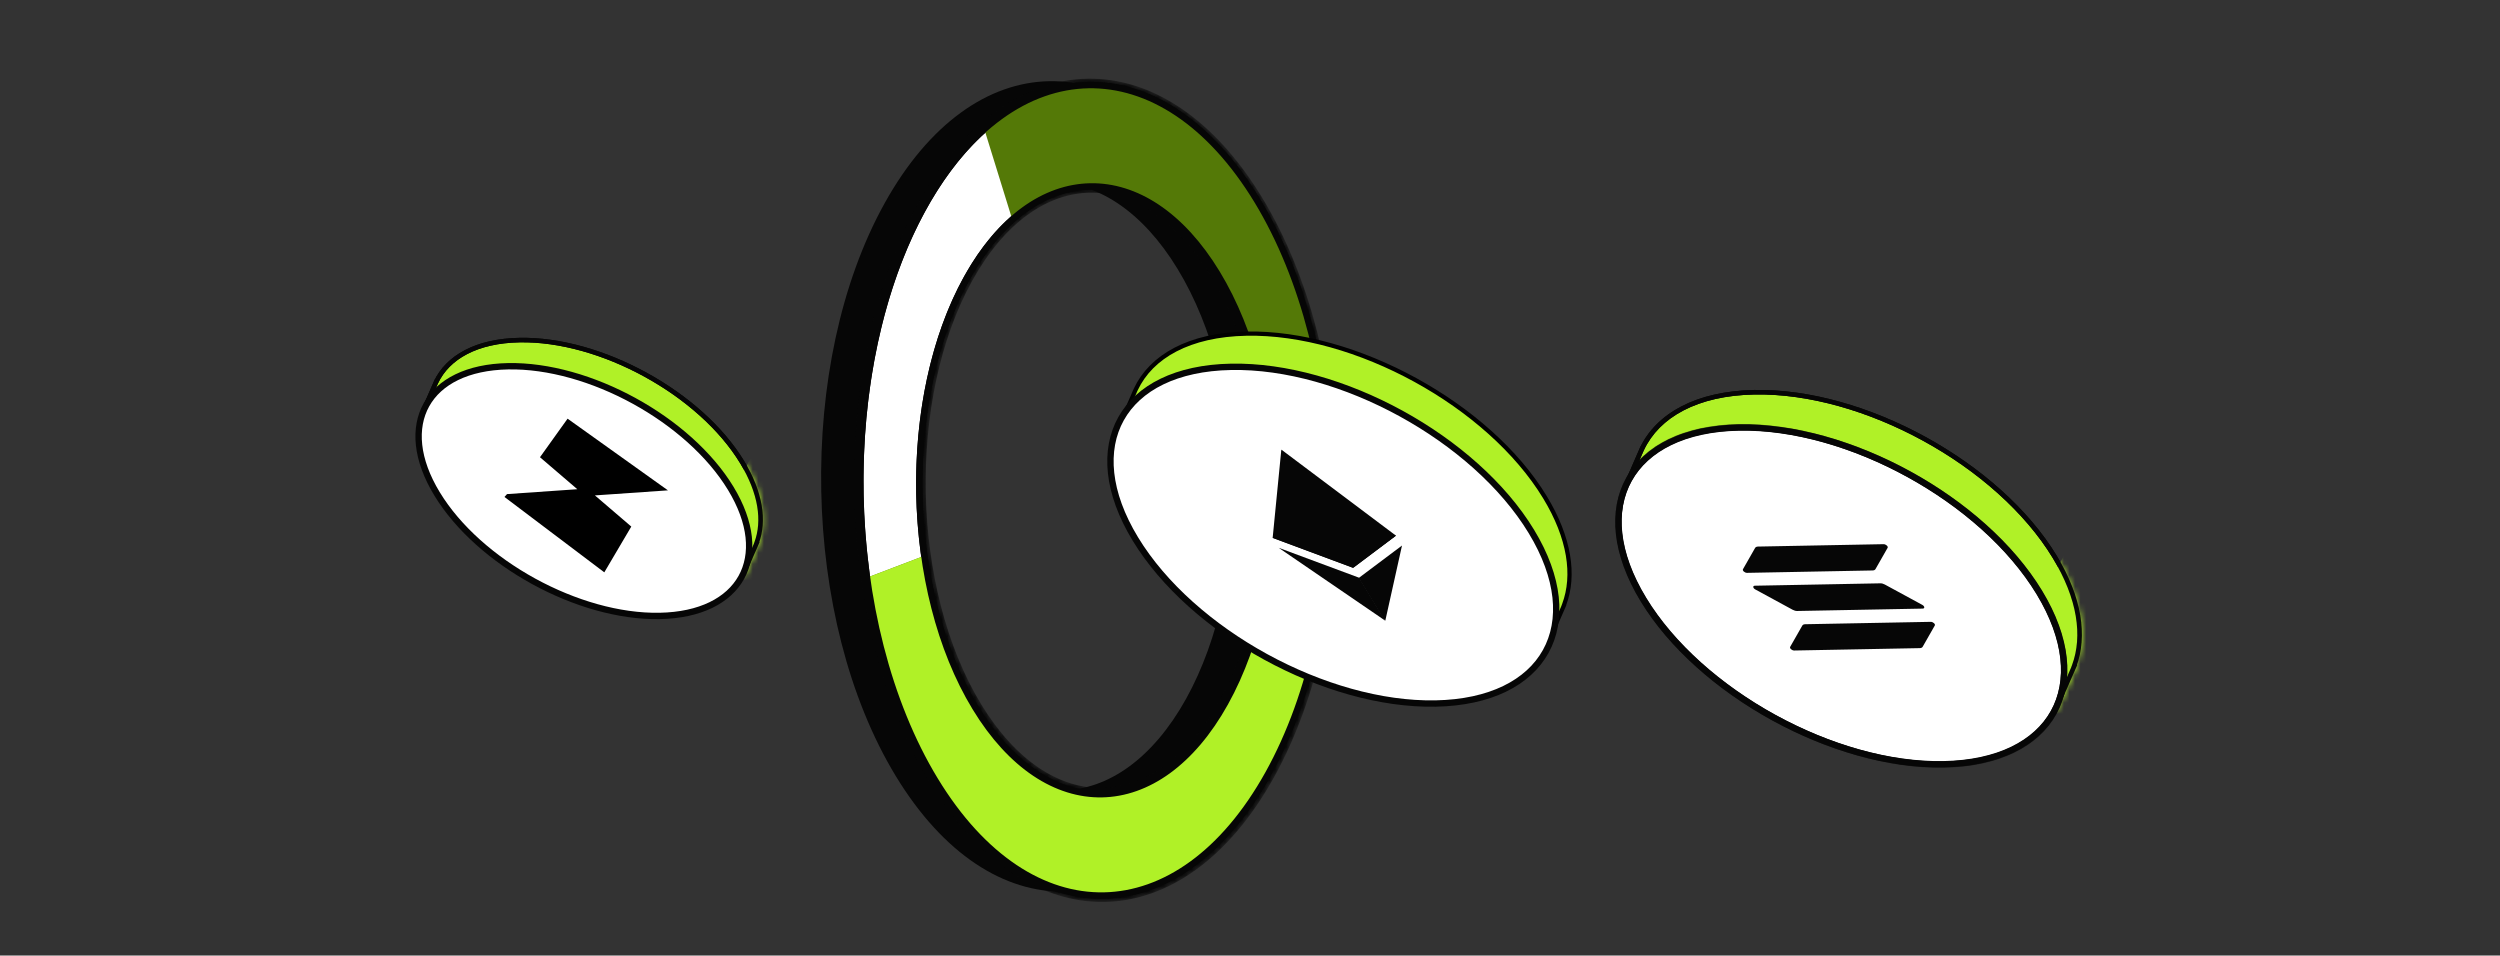 <svg width="450" height="172" viewBox="0 0 450 172" fill="none" xmlns="http://www.w3.org/2000/svg">
<rect x="0" y="0" width="450" height="172" fill="#333333" stroke="none"/>
<g clip-path="url(#clip0_7_3)">
<path d="M219.237 35.408C236.352 63.575 237.244 109.756 221.23 138.554C205.216 167.353 178.359 167.864 161.245 139.697C144.13 111.529 143.237 65.349 159.251 36.55C175.265 7.751 202.122 7.24 219.237 35.408ZM168.493 126.66C181.33 147.786 201.472 147.403 213.483 125.804C225.493 104.204 224.824 69.57 211.988 48.444C199.152 27.318 179.01 27.701 166.999 49.3C154.988 70.9 155.657 105.535 168.493 126.66Z" fill="#060606"/>
<mask id="mask0_7_3" style="mask-type:luminance" maskUnits="userSpaceOnUse" x="153" y="14" width="88" height="149">
<path d="M226.187 36.151C243.338 64.353 244.308 110.543 228.353 139.321C212.397 168.099 185.559 168.566 168.408 140.365C151.257 112.163 150.287 65.972 166.243 37.194C182.198 8.417 209.036 7.95 226.187 36.151ZM175.63 127.338C188.493 148.489 208.622 148.139 220.589 126.555C232.555 104.972 231.828 70.329 218.965 49.178C206.101 28.027 185.973 28.377 174.006 49.96C162.04 71.543 162.767 106.187 175.63 127.338Z" fill="#141414" stroke="#060606" stroke-width="2.286"/>
</mask>
<g mask="url(#mask0_7_3)">
<path d="M226.198 36.147C243.346 64.346 244.307 110.535 228.346 139.315C212.384 168.095 185.544 168.567 168.397 140.368C151.249 112.171 150.288 65.981 166.249 37.201C182.211 8.421 209.051 7.949 226.198 36.147ZM175.622 127.341C188.483 148.49 208.613 148.136 220.584 126.551C232.555 104.966 231.833 70.324 218.973 49.175C206.112 28.027 185.983 28.38 174.011 49.965C162.04 71.55 162.761 106.192 175.622 127.341Z" fill="#141414" stroke="#060606" stroke-width="2.286"/>
</g>
<path d="M233.69 52.128C229.135 38.908 222.319 28.377 214.198 22.01C206.076 15.643 197.055 13.757 188.397 16.619C179.74 19.48 171.881 26.944 165.919 37.965C159.958 48.987 156.193 63.015 155.152 78.083C154.112 93.152 155.847 108.507 160.116 121.999C164.384 135.49 170.972 146.442 178.956 153.321C186.941 160.2 195.923 162.661 204.643 160.359C213.363 158.058 221.386 151.109 227.588 140.487L220.016 127.43C215.364 135.396 209.347 140.608 202.807 142.334C196.266 144.06 189.53 142.214 183.542 137.055C177.553 131.896 172.613 123.682 169.411 113.563C166.21 103.445 164.908 91.929 165.689 80.627C166.469 69.326 169.293 58.805 173.764 50.539C178.235 42.272 184.129 36.674 190.622 34.528C197.116 32.382 203.881 33.796 209.973 38.572C216.064 43.348 221.176 51.246 224.592 61.16L233.69 52.128Z" fill="white" stroke="#060606" stroke-width="1.143"/>
<path d="M156.067 103.974C158.166 118.834 162.903 132.296 169.614 142.476C176.324 152.655 184.674 159.042 193.492 160.742C202.311 162.441 211.157 159.369 218.791 151.954C226.426 144.54 232.467 133.154 236.068 119.393C239.669 105.631 240.65 90.183 238.874 75.211C237.098 60.239 232.653 46.493 226.162 35.899C219.672 25.304 211.46 18.391 202.677 16.128C193.895 13.866 184.981 16.366 177.184 23.28L182.213 39.524C188.06 34.339 194.745 32.464 201.332 34.161C207.92 35.858 214.078 41.042 218.946 48.988C223.814 56.934 227.148 67.243 228.48 78.473C229.812 89.702 229.076 101.288 226.375 111.609C223.675 121.93 219.144 130.469 213.418 136.03C207.692 141.591 201.058 143.896 194.444 142.621C187.83 141.346 181.568 136.556 176.535 128.921C171.501 121.287 167.949 111.19 166.375 100.045L156.067 103.974Z" fill="#547907"/>
<path d="M156.067 103.974C158.146 118.692 162.813 132.042 169.426 142.189C176.039 152.337 184.273 158.783 192.998 160.641C201.722 162.5 210.507 159.68 218.145 152.568C225.784 145.457 231.9 134.404 235.653 120.929L226.065 112.761C223.249 122.867 218.662 131.157 212.933 136.491C207.205 141.824 200.616 143.94 194.072 142.545C187.529 141.151 181.353 136.317 176.394 128.706C171.434 121.096 167.934 111.083 166.375 100.045L156.067 103.974Z" fill="#B0F127"/>
<path d="M226.293 36.113C243.408 64.281 244.301 110.461 228.287 139.26C212.273 168.059 185.416 168.57 168.301 140.402C151.187 112.235 150.294 66.054 166.308 37.256C182.323 8.457 209.179 7.946 226.293 36.113ZM175.551 127.367C188.387 148.492 208.529 148.109 220.539 126.509C232.55 104.911 231.881 70.275 219.044 49.15C206.208 28.024 186.066 28.407 174.056 50.006C162.045 71.605 162.714 106.24 175.551 127.367Z" stroke="#060606" stroke-width="1.143"/>
<path fill-rule="evenodd" clip-rule="evenodd" d="M136.182 97.738C137.664 93.76 136.925 88.68 133.585 83.183C126.045 70.772 108.099 60.937 93.503 61.215C85.82 61.361 80.596 64.281 78.471 68.823L78.469 68.822L78.425 68.923C78.374 69.036 78.324 69.15 78.277 69.265L76.308 73.793L77.413 74.358C77.526 77.347 78.598 80.683 80.728 84.189C88.268 96.6 106.214 106.434 120.81 106.157C125.878 106.06 129.876 104.757 132.62 102.577L133.823 103.192L136.202 97.749L136.182 97.738Z" fill="#B0F127"/>
<path d="M136.182 97.738L135.795 97.596L135.667 97.939L135.995 98.103L136.182 97.738ZM78.471 68.823L78.285 69.189L78.666 69.38L78.846 68.996L78.471 68.823ZM78.469 68.822L78.655 68.457L78.264 68.261L78.09 68.66L78.469 68.822ZM78.425 68.924L78.801 69.092L78.804 69.086L78.425 68.924ZM78.277 69.265L78.656 69.427L78.658 69.421L78.277 69.265ZM76.308 73.793L75.929 73.631L75.777 73.982L76.119 74.157L76.308 73.793ZM77.413 74.358L77.825 74.343L77.816 74.103L77.602 73.994L77.413 74.358ZM132.62 102.577L132.809 102.214L132.571 102.092L132.363 102.258L132.62 102.577ZM133.823 103.193L133.634 103.556L134.026 103.757L134.201 103.356L133.823 103.193ZM136.202 97.749L136.581 97.912L136.736 97.557L136.388 97.383L136.202 97.749ZM133.232 83.394C136.532 88.825 137.219 93.773 135.795 97.596L136.568 97.88C138.108 93.747 137.319 88.534 133.938 82.971L133.232 83.394ZM93.511 61.625C100.72 61.487 108.784 63.85 115.991 67.799C123.198 71.749 129.508 77.265 133.232 83.394L133.938 82.971C130.122 76.69 123.689 71.083 116.389 67.082C109.089 63.081 100.883 60.665 93.495 60.806L93.511 61.625ZM78.846 68.996C80.88 64.647 85.919 61.769 93.511 61.625L93.495 60.806C85.721 60.954 80.312 63.915 78.097 68.651L78.846 68.996ZM78.657 68.458L78.655 68.457L78.283 69.188L78.285 69.189L78.657 68.458ZM78.09 68.66L78.046 68.761L78.804 69.086L78.848 68.985L78.09 68.66ZM78.658 69.421C78.704 69.31 78.752 69.201 78.801 69.092L78.049 68.755C77.996 68.872 77.945 68.99 77.895 69.109L78.658 69.421ZM77.898 69.103L75.929 73.631L76.687 73.956L78.656 69.427L77.898 69.103ZM76.119 74.157L77.224 74.722L77.602 73.994L76.497 73.429L76.119 74.157ZM81.081 83.978C78.978 80.516 77.935 77.247 77.825 74.343L77.001 74.373C77.117 77.447 78.217 80.851 80.375 84.401L81.081 83.978ZM120.802 105.748C113.593 105.885 105.529 103.522 98.322 99.573C91.116 95.623 84.805 90.107 81.081 83.978L80.375 84.401C84.191 90.682 90.624 96.289 97.924 100.29C105.224 104.291 113.43 106.707 120.818 106.566L120.802 105.748ZM132.363 102.258C129.709 104.366 125.807 105.652 120.802 105.748L120.818 106.566C125.949 106.469 130.043 105.149 132.878 102.898L132.363 102.258ZM132.431 102.942L133.634 103.556L134.012 102.828L132.809 102.214L132.431 102.942ZM134.201 103.356L136.581 97.912L135.824 97.586L133.445 103.03L134.201 103.356ZM136.388 97.383L136.367 97.373L135.995 98.103L136.016 98.114L136.388 97.383Z" fill="#060606"/>
<mask id="mask1_7_3" style="mask-type:alpha" maskUnits="userSpaceOnUse" x="75" y="60" width="63" height="47">
<path fill-rule="evenodd" clip-rule="evenodd" d="M136.183 97.784C137.658 93.808 136.911 88.726 133.564 83.222C126.008 70.797 108.058 60.93 93.472 61.184C85.794 61.318 80.578 64.229 78.463 68.769L78.46 68.768L78.417 68.869C78.365 68.982 78.316 69.096 78.269 69.21L76.309 73.736L77.414 74.303C77.532 77.293 78.609 80.631 80.743 84.141C88.3 96.567 106.25 106.433 120.836 106.179C125.9 106.091 129.894 104.794 132.632 102.619L133.835 103.236L136.204 97.795L136.183 97.784Z" fill="#B0F127"/>
<path d="M136.183 97.784L135.796 97.642L135.669 97.984L135.998 98.15L136.183 97.784ZM78.463 68.769L78.277 69.134L78.658 69.326L78.837 68.942L78.463 68.769ZM78.46 68.768L78.645 68.403L78.254 68.206L78.082 68.605L78.46 68.768ZM78.417 68.869L78.793 69.038L78.795 69.032L78.417 68.869ZM78.269 69.21L78.648 69.373L78.65 69.367L78.269 69.21ZM76.309 73.736L75.93 73.573L75.778 73.924L76.121 74.1L76.309 73.736ZM77.414 74.303L77.826 74.288L77.817 74.049L77.602 73.939L77.414 74.303ZM132.632 102.619L132.821 102.255L132.583 102.133L132.374 102.298L132.632 102.619ZM133.835 103.236L133.647 103.599L134.039 103.8L134.214 103.399L133.835 103.236ZM136.204 97.795L136.582 97.959L136.737 97.604L136.389 97.429L136.204 97.795ZM133.212 83.433C136.518 88.87 137.213 93.82 135.796 97.642L136.57 97.927C138.102 93.796 137.304 88.581 133.917 83.011L133.212 83.433ZM93.48 61.594C100.684 61.468 108.747 63.844 115.955 67.807C123.164 71.769 129.48 77.296 133.212 83.433L133.917 83.011C130.092 76.722 123.655 71.104 116.353 67.09C109.051 63.077 100.845 60.646 93.463 60.775L93.48 61.594ZM78.837 68.942C80.862 64.596 85.894 61.726 93.48 61.594L93.463 60.775C85.694 60.91 80.294 63.863 78.088 68.596L78.837 68.942ZM78.648 68.404L78.645 68.403L78.275 69.133L78.277 69.134L78.648 68.404ZM78.082 68.605L78.038 68.706L78.795 69.032L78.839 68.931L78.082 68.605ZM78.65 69.367C78.696 69.256 78.743 69.147 78.793 69.038L78.041 68.7C77.987 68.817 77.936 68.935 77.887 69.054L78.65 69.367ZM77.89 69.047L75.93 73.573L76.688 73.899L78.648 69.373L77.89 69.047ZM76.121 74.1L77.226 74.667L77.602 73.939L76.497 73.372L76.121 74.1ZM81.096 83.93C78.988 80.465 77.94 77.193 77.826 74.288L77.002 74.317C77.123 77.392 78.229 80.798 80.391 84.352L81.096 83.93ZM120.827 105.77C113.624 105.895 105.561 103.519 98.352 99.557C91.143 95.594 84.828 90.067 81.096 83.93L80.391 84.352C84.215 90.641 90.653 96.259 97.955 100.273C105.257 104.287 113.462 106.717 120.844 106.589L120.827 105.77ZM132.374 102.298C129.726 104.402 125.829 105.683 120.827 105.77L120.844 106.589C125.972 106.499 130.061 105.186 132.891 102.939L132.374 102.298ZM132.444 102.983L133.647 103.599L134.023 102.872L132.821 102.255L132.444 102.983ZM134.214 103.399L136.582 97.959L135.826 97.631L133.457 103.072L134.214 103.399ZM136.389 97.429L136.368 97.419L135.998 98.15L136.019 98.16L136.389 97.429Z" fill="#060606"/>
</mask>
<g mask="url(#mask1_7_3)">
<path d="M149.411 56.758L122.436 105.33L134.904 125.797L161.88 77.225L149.411 56.758Z" fill="#B0F127"/>
</g>
<path d="M136.182 97.738L135.795 97.596L135.667 97.939L135.995 98.103L136.182 97.738ZM78.471 68.823L78.285 69.189L78.666 69.38L78.846 68.996L78.471 68.823ZM78.469 68.822L78.655 68.457L78.264 68.261L78.09 68.66L78.469 68.822ZM78.425 68.924L78.801 69.092L78.804 69.086L78.425 68.924ZM78.277 69.265L78.656 69.427L78.658 69.421L78.277 69.265ZM76.308 73.793L75.929 73.631L75.777 73.982L76.119 74.157L76.308 73.793ZM77.413 74.358L77.825 74.343L77.816 74.103L77.602 73.994L77.413 74.358ZM132.62 102.577L132.809 102.214L132.571 102.092L132.363 102.258L132.62 102.577ZM133.823 103.193L133.634 103.556L134.026 103.757L134.201 103.356L133.823 103.193ZM136.202 97.749L136.581 97.912L136.736 97.557L136.388 97.383L136.202 97.749ZM133.232 83.394C136.532 88.825 137.219 93.773 135.795 97.596L136.568 97.88C138.108 93.747 137.319 88.534 133.938 82.971L133.232 83.394ZM93.511 61.625C100.72 61.487 108.784 63.85 115.991 67.799C123.198 71.749 129.508 77.265 133.232 83.394L133.938 82.971C130.122 76.69 123.689 71.083 116.389 67.082C109.089 63.081 100.883 60.665 93.495 60.806L93.511 61.625ZM78.846 68.996C80.88 64.647 85.919 61.769 93.511 61.625L93.495 60.806C85.721 60.954 80.312 63.915 78.097 68.651L78.846 68.996ZM78.657 68.458L78.655 68.457L78.283 69.188L78.285 69.189L78.657 68.458ZM78.09 68.66L78.046 68.761L78.804 69.086L78.848 68.985L78.09 68.66ZM78.658 69.421C78.704 69.31 78.752 69.201 78.801 69.092L78.049 68.755C77.996 68.872 77.945 68.99 77.895 69.109L78.658 69.421ZM77.898 69.103L75.929 73.631L76.687 73.956L78.656 69.427L77.898 69.103ZM76.119 74.157L77.224 74.722L77.602 73.994L76.497 73.429L76.119 74.157ZM81.081 83.978C78.978 80.516 77.935 77.247 77.825 74.343L77.001 74.373C77.117 77.447 78.217 80.851 80.375 84.401L81.081 83.978ZM120.802 105.748C113.593 105.885 105.529 103.522 98.322 99.573C91.116 95.623 84.805 90.107 81.081 83.978L80.375 84.401C84.191 90.682 90.624 96.289 97.924 100.29C105.224 104.291 113.43 106.707 120.818 106.566L120.802 105.748ZM132.363 102.258C129.709 104.366 125.807 105.652 120.802 105.748L120.818 106.566C125.949 106.469 130.043 105.149 132.878 102.898L132.363 102.258ZM132.431 102.942L133.634 103.556L134.012 102.828L132.809 102.214L132.431 102.942ZM134.201 103.356L136.581 97.912L135.824 97.586L133.445 103.03L134.201 103.356ZM136.388 97.383L136.367 97.373L135.995 98.103L136.016 98.114L136.388 97.383Z" fill="#060606"/>
<path d="M118.752 110.868C133.349 110.59 139.068 100.304 131.528 87.894C123.987 75.483 106.042 65.648 91.445 65.926C76.849 66.204 71.13 76.49 78.67 88.9C86.211 101.31 104.156 111.146 118.752 110.868Z" fill="white"/>
<path d="M118.752 110.868C133.349 110.59 139.068 100.304 131.528 87.894C123.987 75.483 106.042 65.648 91.445 65.926C76.849 66.204 71.13 76.49 78.67 88.9C86.211 101.31 104.156 111.146 118.752 110.868Z" stroke="#060606" stroke-width="1.143"/>
<path d="M108.775 103.021L90.805 89.453L91.267 88.936L103.918 88.06L97.196 82.301L102.165 75.36L120.228 88.264L107.084 89.174L113.631 94.783L108.775 103.021Z" fill="black"/>
<path d="M281.559 108.793L281.44 109.112L281.45 109.117L278.547 115.758L277.288 115.115L277.068 115.002L276.876 115.155C273.258 118.029 267.956 119.77 261.18 119.899C251.421 120.085 240.516 116.888 230.778 111.551C221.039 106.214 212.504 98.756 207.463 90.459C204.615 85.773 203.196 81.336 203.048 77.384L203.039 77.162L202.84 77.06L201.667 76.46L204.197 70.642L204.197 70.642L204.199 70.638C204.252 70.512 204.306 70.387 204.362 70.263L204.362 70.263L204.364 70.258L204.381 70.22L204.439 70.095C207.221 64.147 214.095 60.249 224.372 60.053C234.131 59.867 245.036 63.065 254.774 68.402C264.513 73.739 273.048 81.196 278.089 89.493C282.556 96.845 283.504 103.572 281.559 108.793Z" fill="#B0F127" stroke="black" stroke-width="0.762"/>
<path d="M258.414 126.635C278.098 126.26 285.811 112.389 275.642 95.653C265.473 78.918 241.273 65.654 221.59 66.029C201.906 66.404 194.193 80.275 204.362 97.011C214.531 113.747 238.731 127.01 258.414 126.635Z" fill="white"/>
<mask id="mask2_7_3" style="mask-type:alpha" maskUnits="userSpaceOnUse" x="199" y="65" width="82" height="62">
<path d="M258.449 126.692C278.114 126.349 285.797 112.479 275.609 95.711C265.422 78.943 241.222 65.628 221.557 65.971C201.892 66.313 194.209 80.184 204.397 96.952C214.584 113.72 238.784 127.035 258.449 126.692Z" fill="#B0F127"/>
</mask>
<g mask="url(#mask2_7_3)">
<path d="M230.653 80.936L230.838 81.642L243.214 101.995L243.582 102.197L251.275 96.419L230.653 80.936Z" fill="#060606"/>
<path d="M230.636 80.951L229.079 96.82L243.564 102.211L237.557 92.332L230.636 80.951Z" fill="#060606"/>
<path d="M244.652 103.975L244.601 104.119L249.014 111.374L249.357 111.712L252.36 98.196L244.652 103.975Z" fill="#060606"/>
<path d="M249.344 111.724L244.642 103.991L230.156 98.602L249.344 111.724Z" fill="#060606"/>
<path d="M243.578 102.198L251.277 96.417L237.566 92.314L243.578 102.198Z" fill="#060606"/>
<path d="M229.069 96.815L243.564 102.209L237.553 92.325L229.069 96.815Z" fill="#060606"/>
</g>
<path d="M258.414 126.635C278.098 126.26 285.811 112.389 275.642 95.653C265.473 78.918 241.273 65.654 221.59 66.029C201.906 66.404 194.193 80.275 204.362 97.011C214.531 113.747 238.731 127.01 258.414 126.635Z" stroke="#060606" stroke-width="1.143"/>
<path fill-rule="evenodd" clip-rule="evenodd" d="M373.35 119.857C375.349 114.491 374.353 107.64 369.849 100.227C359.68 83.492 335.48 70.229 315.796 70.603C305.435 70.801 298.39 74.738 295.525 80.864L295.522 80.862L295.446 81.036C295.388 81.163 295.333 81.292 295.279 81.421L292.607 87.565L294.098 88.327C294.25 92.358 295.696 96.857 298.568 101.585C308.737 118.321 332.937 131.584 352.621 131.209C359.455 131.079 364.846 129.322 368.547 126.382L370.169 127.211L373.377 119.87L373.35 119.857Z" fill="#B0F127"/>
<path d="M373.35 119.857L372.963 119.715L372.835 120.057L373.164 120.222L373.35 119.857ZM295.525 80.864L295.339 81.229L295.72 81.42L295.899 81.036L295.525 80.864ZM295.522 80.862L295.707 80.496L295.316 80.3L295.143 80.7L295.522 80.862ZM295.446 81.036L295.822 81.204L295.825 81.198L295.446 81.036ZM295.279 81.421L295.657 81.583L295.66 81.578L295.279 81.421ZM292.607 87.565L292.228 87.403L292.076 87.754L292.418 87.929L292.607 87.565ZM294.098 88.327L294.51 88.312L294.501 88.073L294.287 87.963L294.098 88.327ZM368.547 126.382L368.736 126.018L368.498 125.897L368.289 126.063L368.547 126.382ZM370.169 127.211L369.98 127.575L370.371 127.776L370.547 127.375L370.169 127.211ZM373.377 119.87L373.756 120.033L373.91 119.679L373.563 119.504L373.377 119.87ZM369.495 100.439C373.96 107.786 374.904 114.505 372.963 119.715L373.737 119.999C375.793 114.478 374.746 107.495 370.202 100.016L369.495 100.439ZM315.804 71.013C325.556 70.827 336.456 74.022 346.191 79.358C355.926 84.693 364.457 92.147 369.495 100.439L370.202 100.016C365.071 91.572 356.418 84.027 346.59 78.641C336.762 73.254 325.719 70.005 315.788 70.194L315.804 71.013ZM295.899 81.036C298.674 75.104 305.534 71.209 315.804 71.013L315.788 70.194C305.336 70.393 298.107 74.372 295.151 80.691L295.899 81.036ZM295.711 80.498L295.707 80.496L295.336 81.228L295.339 81.229L295.711 80.498ZM295.143 80.7L295.067 80.874L295.825 81.198L295.9 81.024L295.143 80.7ZM295.66 81.578C295.712 81.452 295.766 81.328 295.822 81.204L295.069 80.868C295.01 80.999 294.953 81.131 294.898 81.264L295.66 81.578ZM294.9 81.258L292.228 87.403L292.986 87.728L295.657 81.583L294.9 81.258ZM292.418 87.929L293.909 88.692L294.287 87.963L292.796 87.201L292.418 87.929ZM298.921 101.374C296.076 96.69 294.659 92.258 294.51 88.312L293.686 88.343C293.841 92.459 295.315 97.024 298.215 101.797L298.921 101.374ZM352.613 130.8C342.86 130.986 331.961 127.79 322.226 122.455C312.491 117.12 303.96 109.665 298.921 101.374L298.215 101.797C303.346 110.241 311.999 117.786 321.827 123.172C331.655 128.559 342.697 131.808 352.629 131.619L352.613 130.8ZM368.289 126.063C364.679 128.93 359.384 130.671 352.613 130.8L352.629 131.619C359.526 131.487 365.014 129.713 368.805 126.702L368.289 126.063ZM368.358 126.747L369.98 127.575L370.357 126.847L368.736 126.018L368.358 126.747ZM370.547 127.375L373.756 120.033L372.999 119.707L369.79 127.048L370.547 127.375ZM373.563 119.504L373.535 119.491L373.164 120.222L373.191 120.236L373.563 119.504Z" fill="#060606"/>
<mask id="mask3_7_3" style="mask-type:alpha" maskUnits="userSpaceOnUse" x="292" y="70" width="83" height="62">
<path fill-rule="evenodd" clip-rule="evenodd" d="M373.355 119.923C375.344 114.56 374.337 107.706 369.823 100.284C359.633 83.529 335.427 70.223 315.757 70.566C305.403 70.746 298.369 74.672 295.516 80.794L295.513 80.792L295.437 80.966C295.38 81.094 295.325 81.222 295.271 81.351L292.612 87.492L294.103 88.257C294.261 92.289 295.714 96.791 298.592 101.524C308.782 118.28 332.989 131.585 352.659 131.243C359.488 131.124 364.873 129.375 368.566 126.442L370.188 127.274L373.382 119.936L373.355 119.923Z" fill="#B0F127"/>
<path d="M373.355 119.923L372.968 119.78L372.841 120.122L373.17 120.288L373.355 119.923ZM295.516 80.794L295.331 81.16L295.712 81.351L295.89 80.967L295.516 80.794ZM295.513 80.792L295.698 80.427L295.307 80.23L295.134 80.629L295.513 80.792ZM295.437 80.966L295.814 81.135L295.816 81.129L295.437 80.966ZM295.271 81.351L295.65 81.514L295.652 81.508L295.271 81.351ZM292.611 87.492L292.233 87.329L292.081 87.68L292.423 87.856L292.611 87.492ZM294.103 88.257L294.515 88.242L294.505 88.003L294.291 87.893L294.103 88.257ZM368.566 126.442L368.754 126.078L368.517 125.956L368.308 126.122L368.566 126.442ZM370.188 127.274L370 127.637L370.392 127.838L370.567 127.437L370.188 127.274ZM373.382 119.936L373.761 120.1L373.915 119.746L373.567 119.571L373.382 119.936ZM369.47 100.495C373.944 107.851 374.899 114.572 372.968 119.78L373.742 120.065C375.787 114.548 374.73 107.561 370.176 100.073L369.47 100.495ZM315.765 70.975C325.511 70.805 336.409 74.019 346.146 79.372C355.884 84.724 364.422 92.194 369.47 100.495L370.176 100.073C365.034 91.619 356.374 84.058 346.543 78.655C336.713 73.251 325.672 69.983 315.748 70.156L315.765 70.975ZM295.89 80.967C298.653 75.038 305.502 71.154 315.765 70.975L315.748 70.156C305.303 70.338 298.085 74.305 295.142 80.621L295.89 80.967ZM295.701 80.429L295.698 80.427L295.327 81.158L295.331 81.16L295.701 80.429ZM295.134 80.629L295.058 80.803L295.816 81.129L295.891 80.955L295.134 80.629ZM295.652 81.508C295.704 81.383 295.758 81.258 295.814 81.135L295.061 80.798C295.002 80.929 294.945 81.061 294.89 81.193L295.652 81.508ZM294.892 81.188L292.233 87.329L292.99 87.655L295.65 81.514L294.892 81.188ZM292.423 87.856L293.915 88.621L294.291 87.893L292.799 87.128L292.423 87.856ZM298.945 101.313C296.093 96.624 294.67 92.189 294.515 88.242L293.691 88.271C293.853 92.388 295.334 96.957 298.239 101.735L298.945 101.313ZM352.65 130.834C342.904 131.003 332.006 127.789 322.269 122.437C312.531 117.085 303.993 109.615 298.945 101.313L298.239 101.735C303.381 110.189 312.041 117.75 321.872 123.154C331.702 128.557 342.743 131.825 352.667 131.653L352.65 130.834ZM368.308 126.122C364.705 128.984 359.417 130.716 352.65 130.834L352.667 131.653C359.56 131.533 365.041 129.767 368.824 126.762L368.308 126.122ZM368.378 126.806L370 127.637L370.376 126.91L368.754 126.078L368.378 126.806ZM370.567 127.437L373.761 120.1L373.004 119.773L369.81 127.11L370.567 127.437ZM373.567 119.571L373.54 119.557L373.17 120.288L373.197 120.302L373.567 119.571Z" fill="#060606"/>
</mask>
<g mask="url(#mask3_7_3)">
<path d="M391.193 64.594L354.815 130.095L371.629 157.696L408.007 92.195L391.193 64.594Z" fill="#B0F127"/>
</g>
<path d="M373.35 119.857L372.963 119.715L372.835 120.057L373.164 120.222L373.35 119.857ZM295.525 80.864L295.339 81.229L295.72 81.42L295.899 81.036L295.525 80.864ZM295.522 80.862L295.707 80.496L295.316 80.3L295.143 80.7L295.522 80.862ZM295.446 81.036L295.822 81.204L295.825 81.198L295.446 81.036ZM295.279 81.421L295.657 81.583L295.66 81.578L295.279 81.421ZM292.607 87.565L292.228 87.403L292.076 87.754L292.418 87.929L292.607 87.565ZM294.098 88.327L294.51 88.312L294.501 88.073L294.287 87.963L294.098 88.327ZM368.547 126.382L368.736 126.018L368.498 125.897L368.289 126.063L368.547 126.382ZM370.169 127.211L369.98 127.575L370.371 127.776L370.547 127.375L370.169 127.211ZM373.377 119.87L373.756 120.033L373.91 119.679L373.563 119.504L373.377 119.87ZM369.495 100.439C373.96 107.786 374.904 114.505 372.963 119.715L373.737 119.999C375.793 114.478 374.746 107.495 370.202 100.016L369.495 100.439ZM315.804 71.013C325.556 70.827 336.456 74.022 346.191 79.358C355.926 84.693 364.457 92.147 369.495 100.439L370.202 100.016C365.071 91.572 356.418 84.027 346.59 78.641C336.762 73.254 325.719 70.005 315.788 70.194L315.804 71.013ZM295.899 81.036C298.674 75.104 305.534 71.209 315.804 71.013L315.788 70.194C305.336 70.393 298.107 74.372 295.151 80.691L295.899 81.036ZM295.711 80.498L295.707 80.496L295.336 81.228L295.339 81.229L295.711 80.498ZM295.143 80.7L295.067 80.874L295.825 81.198L295.9 81.024L295.143 80.7ZM295.66 81.578C295.712 81.452 295.766 81.328 295.822 81.204L295.069 80.868C295.01 80.999 294.953 81.131 294.898 81.264L295.66 81.578ZM294.9 81.258L292.228 87.403L292.986 87.728L295.657 81.583L294.9 81.258ZM292.418 87.929L293.909 88.692L294.287 87.963L292.796 87.201L292.418 87.929ZM298.921 101.374C296.076 96.69 294.659 92.258 294.51 88.312L293.686 88.343C293.841 92.459 295.315 97.024 298.215 101.797L298.921 101.374ZM352.613 130.8C342.86 130.986 331.961 127.79 322.226 122.455C312.491 117.12 303.96 109.665 298.921 101.374L298.215 101.797C303.346 110.241 311.999 117.786 321.827 123.172C331.655 128.559 342.697 131.808 352.629 131.619L352.613 130.8ZM368.289 126.063C364.679 128.93 359.384 130.671 352.613 130.8L352.629 131.619C359.526 131.487 365.014 129.713 368.805 126.702L368.289 126.063ZM368.358 126.747L369.98 127.575L370.357 126.847L368.736 126.018L368.358 126.747ZM370.547 127.375L373.756 120.033L372.999 119.707L369.79 127.048L370.547 127.375ZM373.563 119.504L373.535 119.491L373.164 120.222L373.191 120.236L373.563 119.504Z" fill="#060606"/>
<path d="M349.847 137.565C369.53 137.19 377.244 123.319 367.075 106.583C356.906 89.847 332.706 76.584 313.022 76.959C293.339 77.334 285.626 91.205 295.794 107.941C305.963 124.677 330.163 137.94 349.847 137.565Z" fill="white" stroke="#060606" stroke-width="1.143"/>
<mask id="mask4_7_3" style="mask-type:alpha" maskUnits="userSpaceOnUse" x="290" y="76" width="83" height="63">
<path d="M349.881 137.622C369.546 137.28 377.229 123.409 367.042 106.641C356.855 89.873 332.654 76.558 312.99 76.901C293.325 77.243 285.642 91.114 295.829 107.882C306.016 124.65 330.217 137.965 349.881 137.622Z" fill="#B0F127" stroke="#060606" stroke-width="1.143"/>
</mask>
<g mask="url(#mask4_7_3)">
<path d="M349.881 137.622C369.546 137.28 377.229 123.409 367.042 106.641C356.855 89.873 332.654 76.558 312.99 76.901C293.325 77.243 285.642 91.114 295.829 107.882C306.016 124.65 330.217 137.965 349.881 137.622Z" stroke="#060606" stroke-width="1.143"/>
</g>
<path d="M324.416 112.601C324.499 112.454 324.683 112.366 324.933 112.361L347.533 111.931C347.946 111.923 348.407 112.338 348.264 112.589L346.078 116.423C345.994 116.57 345.81 116.658 345.56 116.663L322.96 117.093C322.547 117.101 322.087 116.687 322.229 116.436L324.416 112.601Z" fill="#060606"/>
<path d="M315.922 98.622C316.012 98.475 316.197 98.387 316.439 98.382L339.039 97.951C339.452 97.944 339.913 98.358 339.77 98.609L337.583 102.444C337.5 102.591 337.316 102.679 337.066 102.683L314.466 103.114C314.053 103.122 313.592 102.707 313.735 102.456L315.922 98.622Z" fill="#060606"/>
<path d="M339.266 105.213C339.008 105.072 338.722 104.993 338.473 104.998L315.873 105.428C315.46 105.436 315.508 105.859 315.949 106.098L322.691 109.763C322.949 109.903 323.235 109.983 323.484 109.978L346.085 109.548C346.498 109.539 346.45 109.117 346.009 108.877L339.266 105.213Z" fill="#060606"/>
</g>
<defs>
<clipPath id="clip0_7_3">
<rect width="450" height="172" fill="white"/>
</clipPath>
</defs>
</svg>
